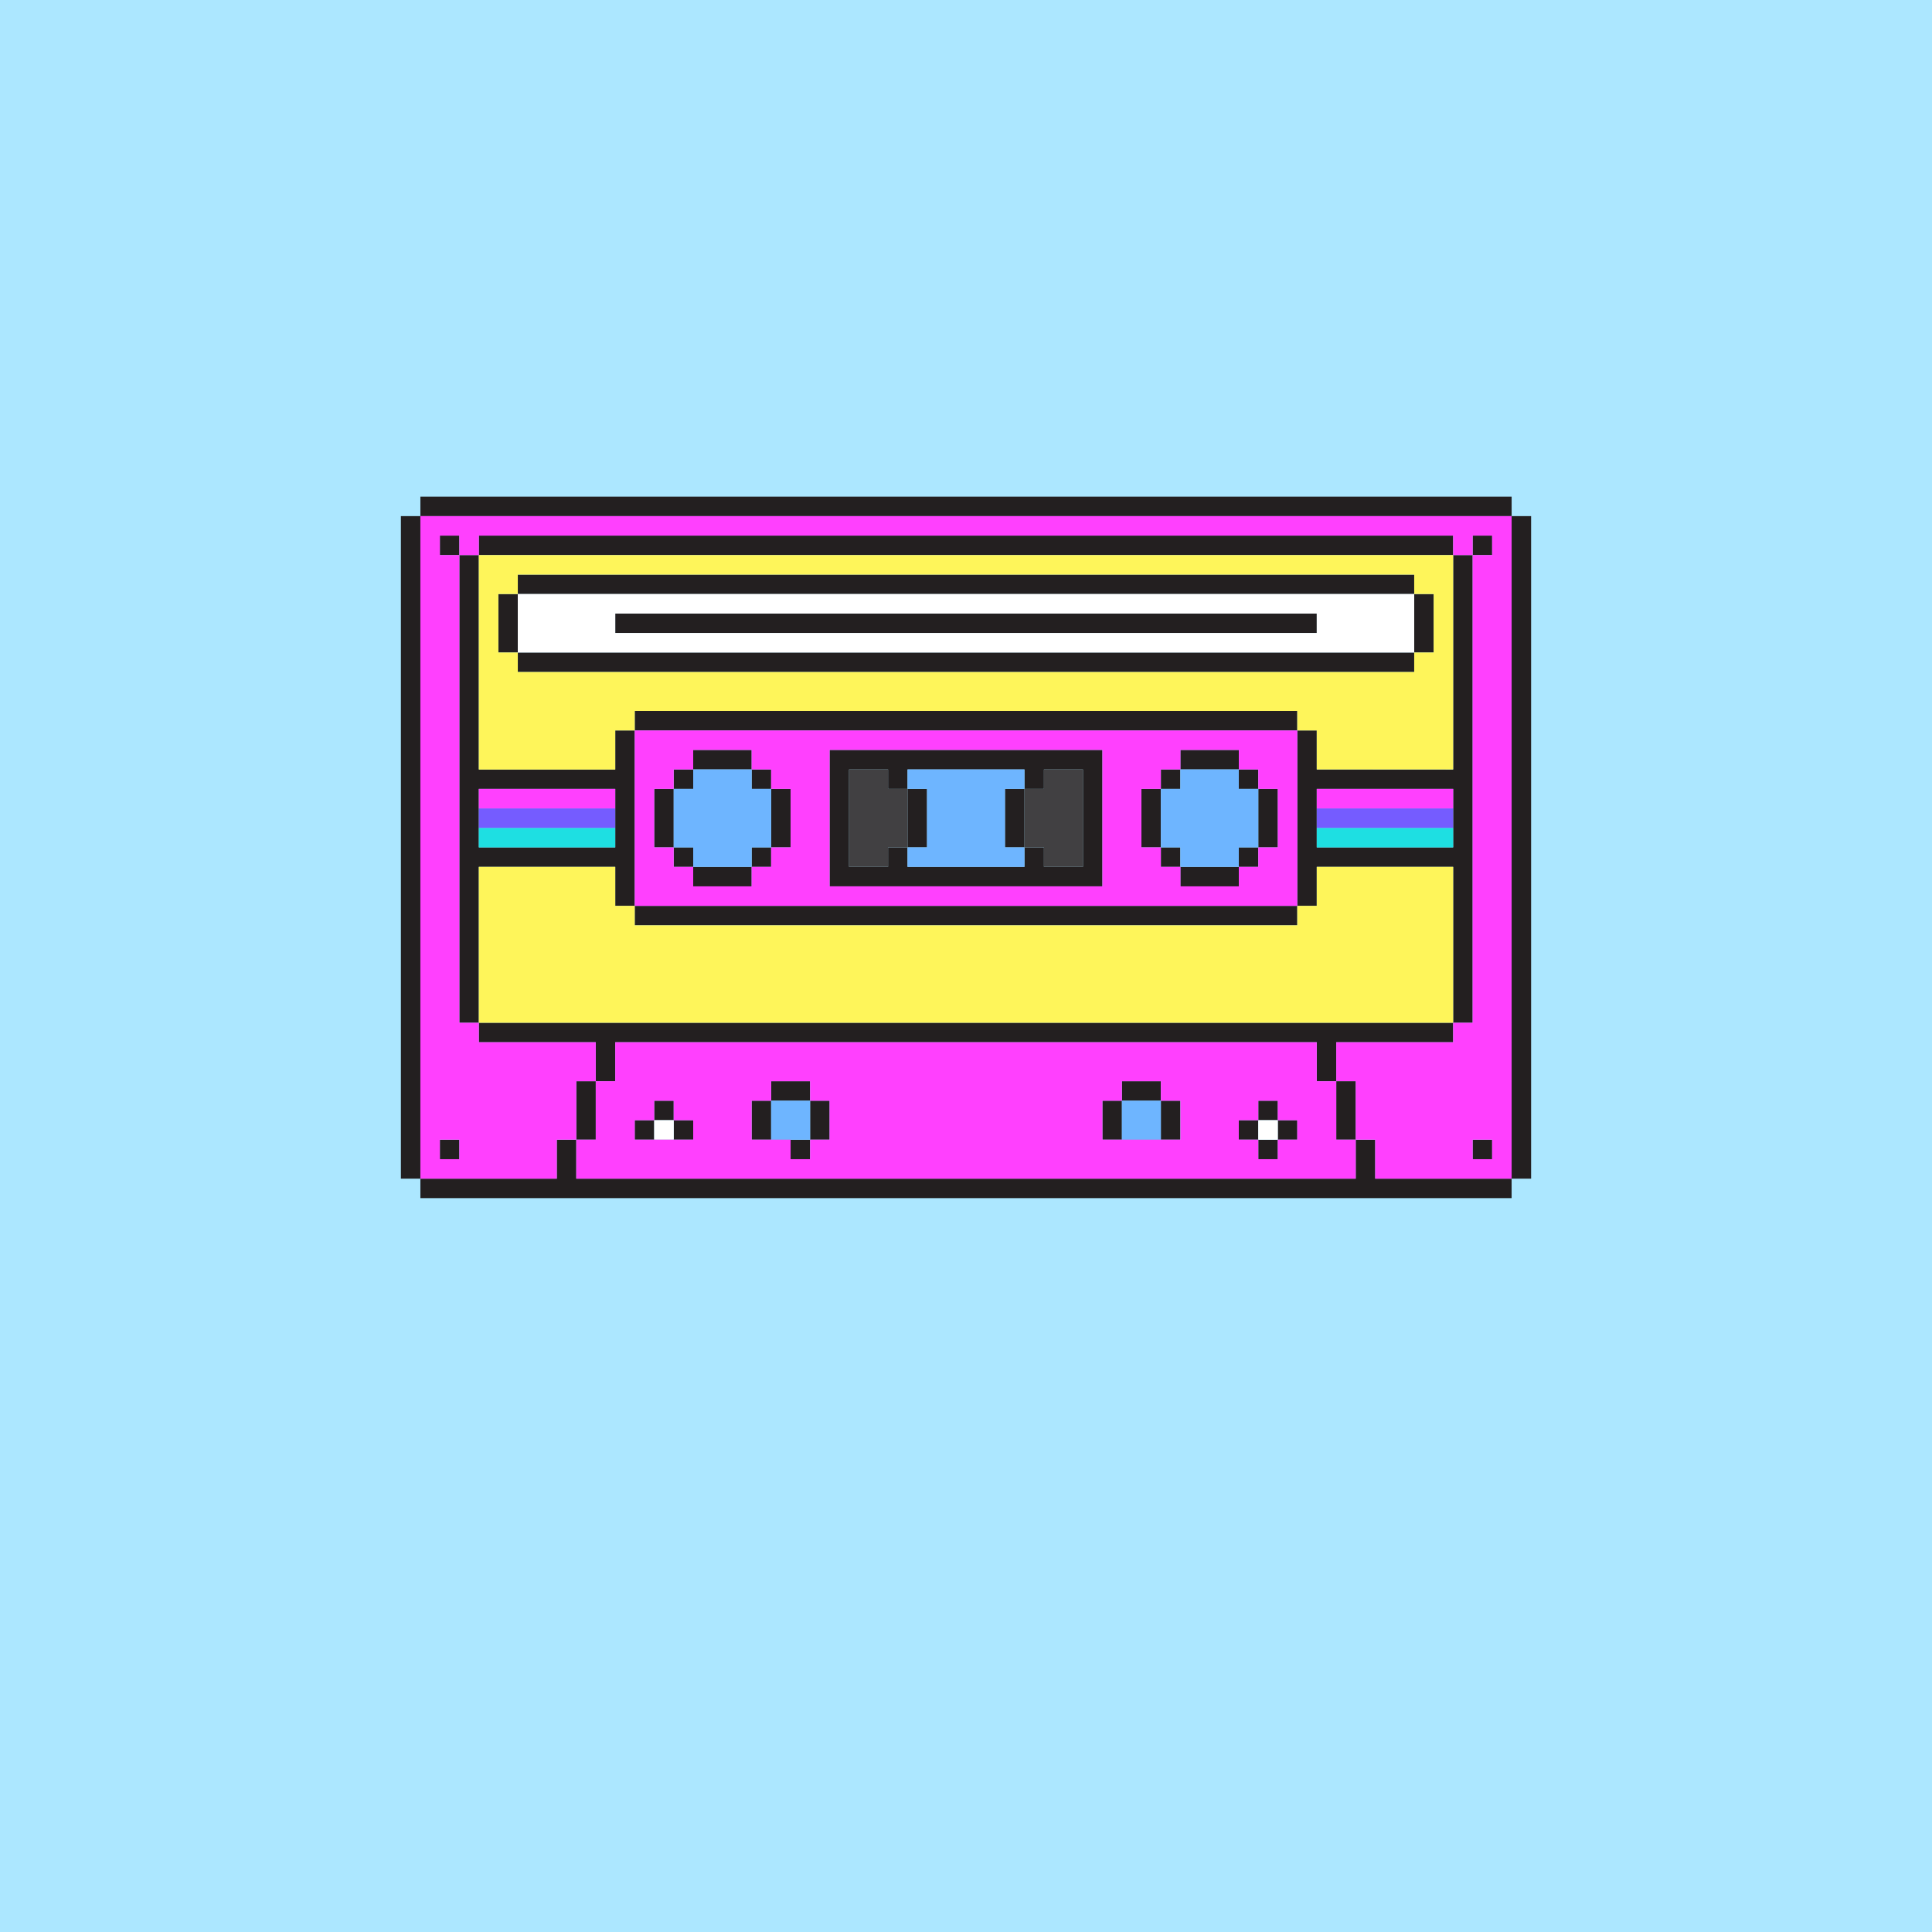 <?xml version="1.0" standalone="yes"?>
<svg xmlns="http://www.w3.org/2000/svg" viewBox="0 0 1000 1000" style="zoom: 1;">
    <defs>
        <style>.cls-1{fill:#ace7ff;}.cls-2,.cls-5{fill:#6eb5ff;}.cls-2{opacity:0.7;}.cls-3{fill:#231f20;}.cls-4{fill:#414042;}.cls-6{fill:#fff;}.cls-7{fill:#1edfe2;}.cls-8{fill:#755cff;}.cls-9{fill:#fef55a;}.cls-10{fill:#ff40fe;}</style>
    </defs>
    <title>cassette-tape-pixel</title>
    <g id="Background" visibility="visible">
        <rect id="color" class="cls-1" width="1000" height="1000" visibility="visible"></rect>
    </g>
    <g id="Cassette" visibility="visible">
        <polygon class="cls-2" points="217.82 257.19 217.82 267.1 207.92 267.1 207.92 603.73 277.23 672.73 277.23 687.12 257.43 667.12 247.52 667.12 247.52 677.12 237.62 667.12 207.92 667.12 208.42 717.12 488.53 1000 1000 1000 1000 484.92 772.28 257.19 217.82 257.19" visibility="hidden"></polygon>
        <rect class="cls-3" x="782.41" y="267.14" width="10.09" height="342.93" visibility="visible"></rect>
        <rect class="cls-3" x="762.24" y="589.9" width="10.09" height="10.09" visibility="visible"></rect>
        <rect class="cls-3" x="762.24" y="277.23" width="10.09" height="10.09" visibility="visible"></rect>
        <path class="cls-3" d="M681.55,398.26V378.09H671.47v90.78h10.08V448.7h70.6v80.68h10.09V287.31H752.15v111Zm70.6,40.34h-70.6V408.34h70.6Z" visibility="visible"></path>
        <rect class="cls-3" x="731.98" y="307.48" width="10.09" height="30.26" visibility="visible"></rect>
        <rect class="cls-3" x="268.02" y="337.74" width="463.96" height="10.1" visibility="visible"></rect>
        <rect class="cls-3" x="691.64" y="559.64" width="10.09" height="30.26" visibility="visible"></rect>
        <polygon class="cls-3" points="711.81 589.9 701.72 589.9 701.72 610.07 298.28 610.07 298.28 589.9 288.19 589.9 288.19 610.07 217.59 610.07 217.59 620.15 782.41 620.15 782.41 610.07 711.81 610.07 711.81 589.9" visibility="visible"></polygon>
        <rect class="cls-3" x="661.38" y="579.81" width="10.09" height="10.09" visibility="visible"></rect>
        <rect class="cls-3" x="651.29" y="589.9" width="10.1" height="10.09" visibility="visible"></rect>
        <rect class="cls-3" x="651.29" y="569.73" width="10.1" height="10.09" visibility="visible"></rect>
        <rect class="cls-3" x="328.53" y="468.87" width="342.94" height="10.09" visibility="visible"></rect>
        <rect class="cls-3" x="651.29" y="408.34" width="10.1" height="30.26" visibility="visible"></rect>
        <rect class="cls-3" x="641.2" y="579.81" width="10.09" height="10.09" visibility="visible"></rect>
        <rect class="cls-3" x="641.2" y="438.6" width="10.09" height="10.1" visibility="visible"></rect>
        <rect class="cls-3" x="641.2" y="398.26" width="10.09" height="10.09" visibility="visible"></rect>
        <rect class="cls-3" x="610.95" y="448.7" width="30.26" height="10.09" visibility="visible"></rect>
        <rect class="cls-3" x="610.95" y="388.17" width="30.26" height="10.09" visibility="visible"></rect>
        <rect class="cls-3" x="600.86" y="569.73" width="10.09" height="20.17" visibility="visible"></rect>
        <rect class="cls-3" x="600.86" y="438.6" width="10.09" height="10.1" visibility="visible"></rect>
        <rect class="cls-3" x="600.86" y="398.26" width="10.09" height="10.09" visibility="visible"></rect>
        <rect class="cls-3" x="580.69" y="559.64" width="20.17" height="10.09" visibility="visible"></rect>
        <rect class="cls-3" x="590.78" y="408.34" width="10.09" height="30.26" visibility="visible"></rect>
        <rect class="cls-3" x="580.69" y="589.9" width="20.17" height="10.09" visibility="visible"></rect>
        <rect class="cls-3" x="570.61" y="569.73" width="10.09" height="20.17" visibility="visible"></rect>
        <path class="cls-3" d="M429.39,458.78H570.61V388.17H429.39Zm10.09-60.52h20.18v10.08h10.08V398.26h60.52v10.08h10.08V398.26h20.18V448.7H540.34V438.6H530.26v10.1H469.74V438.6H459.66v10.1H439.48Z" visibility="visible"></path>
        <rect class="cls-3" x="520.17" y="408.34" width="10.09" height="30.26" visibility="visible"></rect>
        <rect class="cls-3" x="469.74" y="408.34" width="10.09" height="30.26" visibility="visible"></rect>
        <rect class="cls-3" x="419.31" y="569.73" width="10.09" height="20.17" visibility="visible"></rect>
        <rect class="cls-3" x="399.14" y="559.64" width="20.17" height="10.09" visibility="visible"></rect>
        <rect class="cls-3" x="399.14" y="589.9" width="20.17" height="10.09" visibility="visible"></rect>
        <rect class="cls-3" x="399.14" y="408.34" width="10.09" height="30.26" visibility="visible"></rect>
        <rect class="cls-3" x="389.05" y="569.73" width="10.09" height="20.17" visibility="visible"></rect>
        <rect class="cls-3" x="389.05" y="438.6" width="10.09" height="10.1" visibility="visible"></rect>
        <rect class="cls-3" x="389.05" y="398.26" width="10.09" height="10.09" visibility="visible"></rect>
        <rect class="cls-3" x="358.8" y="448.7" width="30.26" height="10.09" visibility="visible"></rect>
        <rect class="cls-3" x="358.8" y="388.17" width="30.26" height="10.09" visibility="visible"></rect>
        <rect class="cls-3" x="348.7" y="579.81" width="10.1" height="10.09" visibility="visible"></rect>
        <rect class="cls-3" x="348.7" y="438.6" width="10.1" height="10.1" visibility="visible"></rect>
        <rect class="cls-3" x="348.7" y="398.26" width="10.1" height="10.09" visibility="visible"></rect>
        <rect class="cls-3" x="338.62" y="589.9" width="10.09" height="10.09" visibility="visible"></rect>
        <rect class="cls-3" x="338.62" y="569.73" width="10.09" height="10.09" visibility="visible"></rect>
        <rect class="cls-3" x="338.62" y="408.34" width="10.09" height="30.26" visibility="visible"></rect>
        <rect class="cls-3" x="328.53" y="368" width="342.94" height="10.09" visibility="visible"></rect>
        <rect class="cls-3" x="328.53" y="579.81" width="10.09" height="10.09" visibility="visible"></rect>
        <rect class="cls-3" x="318.45" y="317.57" width="363.11" height="10.09" visibility="visible"></rect>
        <polygon class="cls-3" points="318.45 539.46 681.55 539.46 681.55 559.64 691.64 559.64 691.64 539.46 752.15 539.46 752.15 529.38 247.84 529.38 247.84 539.46 308.36 539.46 308.36 559.64 318.45 559.64 318.45 539.46" visibility="visible"></polygon>
        <rect class="cls-3" x="298.28" y="559.64" width="10.09" height="30.26" visibility="visible"></rect>
        <rect class="cls-3" x="268.02" y="297.4" width="463.96" height="10.09" visibility="visible"></rect>
        <rect class="cls-3" x="257.94" y="307.48" width="10.09" height="30.26" visibility="visible"></rect>
        <polygon class="cls-3" points="742.06 287.31 752.15 287.31 752.15 277.23 247.84 277.23 247.84 287.31 257.94 287.31 742.06 287.31" visibility="visible"></polygon>
        <path class="cls-3" d="M318.45,448.7v20.17h10.08V378.09H318.45v20.17H247.84V287.31H237.76V529.38h10.08V448.7Zm-70.61-40.36h70.61V438.6H247.84Z" visibility="visible"></path>
        <rect class="cls-3" x="227.67" y="589.9" width="10.09" height="10.09" visibility="visible"></rect>
        <rect class="cls-3" x="227.67" y="277.23" width="10.09" height="10.09" visibility="visible"></rect>
        <rect class="cls-3" x="217.59" y="257.06" width="564.83" height="10.09" visibility="visible"></rect>
        <rect class="cls-3" x="207.5" y="267.14" width="10.09" height="342.93" visibility="visible"></rect>
        <polygon class="cls-4" points="540.34 398.26 540.34 408.34 530.25 408.34 530.25 438.6 540.34 438.6 540.34 448.69 560.52 448.69 560.52 398.26 540.34 398.26" visibility="visible"></polygon>
        <polygon class="cls-4" points="459.66 398.26 439.48 398.26 439.48 448.69 459.66 448.69 459.66 438.6 469.75 438.6 469.75 408.34 459.66 408.34 459.66 398.26" visibility="visible"></polygon>
        <polygon class="cls-5" points="469.75 398.26 469.75 408.34 479.83 408.34 479.83 438.6 469.75 438.6 469.75 448.69 530.25 448.69 530.25 438.6 520.17 438.6 520.17 408.34 530.25 408.34 530.25 398.26 469.75 398.26" visibility="visible"></polygon>
        <polygon class="cls-5" points="651.29 408.34 641.2 408.34 641.2 398.26 610.95 398.26 610.95 408.34 600.86 408.34 600.86 438.6 610.95 438.6 610.95 448.69 641.2 448.69 641.2 438.6 651.29 438.6 651.29 408.34" visibility="visible"></polygon>
        <rect class="cls-5" x="580.69" y="569.73" width="20.17" height="20.17" visibility="visible"></rect>
        <rect class="cls-5" x="399.14" y="569.73" width="20.17" height="20.17" visibility="visible"></rect>
        <polygon class="cls-5" points="399.14 408.34 389.05 408.34 389.05 398.26 358.8 398.26 358.8 408.34 348.7 408.34 348.7 438.6 358.8 438.6 358.8 448.69 389.05 448.69 389.05 438.6 399.14 438.6 399.14 408.34" visibility="visible"></polygon>
        <path class="cls-6" d="M732,337.74V307.48H268v30.26ZM318.45,327.65V317.57h363.1v10.08Z" visibility="visible"></path>
        <rect class="cls-6" x="651.29" y="579.81" width="10.1" height="10.09" visibility="visible"></rect>
        <rect class="cls-6" x="338.62" y="579.81" width="10.09" height="10.09" visibility="visible"></rect>
        <rect class="cls-7" x="681.55" y="428.51" width="70.6" height="10.09" visibility="visible"></rect>
        <rect class="cls-7" x="247.84" y="428.51" width="70.61" height="10.09" visibility="visible"></rect>
        <rect class="cls-8" x="681.55" y="418.43" width="70.6" height="10.09" visibility="visible"></rect>
        <rect class="cls-8" x="247.84" y="418.43" width="70.61" height="10.09" visibility="visible"></rect>
        <path class="cls-9" d="M247.84,287.31v111h70.61V378.09h10.08V368H671.47v10.09h10.08v20.17h70.6V287.31Zm494.22,50.43H732v10.09H268V337.74H257.94V307.48H268V297.4H732v10.08h10.08Z" visibility="visible"></path>
        <polygon class="cls-9" points="681.55 448.69 681.55 468.87 671.47 468.87 671.47 478.95 328.53 478.95 328.53 468.87 318.45 468.87 318.45 448.69 247.84 448.69 247.84 529.38 752.15 529.38 752.15 448.69 681.55 448.69" visibility="visible"></polygon>
        <rect class="cls-10" x="681.55" y="408.34" width="70.6" height="10.09" visibility="visible"></rect>
        <path class="cls-10" d="M328.53,378.09v90.78H671.47V378.09Zm30.27,80.69V448.7H348.7V438.6H338.62V408.34H348.7V398.26h10.1V388.17h30.25v10.09h10.09v10.08h10.08V438.6H399.14v10.1H389.05v10.08Zm70.59,0V388.17H570.61v70.61Zm232-20.18H651.29v10.1H641.2v10.08H611V448.7H600.86V438.6H590.78V408.34h10.08V398.26H611V388.17H641.2v10.09h10.09v10.08h10.09Z" visibility="visible"></path>
        <path d="M701.72,610.07 V589.9 H691.64 V559.64 H681.55 V539.46 H318.45 v20.18 H308.36 V589.9 H298.28 v20.17 M651.29,600 V589.9 H641.2 V579.81 h10.09 V569.73 h10.09 v10.08 h10.09 V589.9 H661.38 V600 m-312.67,0 V589.9 H328.53 V579.81 h10.09 V569.73 H348.7 v10.08 h10.1 V589.9 H348.7 V600 m60.52,0 V589.9 H389.05 V569.73 h10.09 V559.64 h20.17 v10.09 h10.08 V589.9 H419.31 V600 m181.55,0 V589.9 H570.61 V569.73 h10.08 V559.64 h20.17 v10.09 H611 V589.9 H600.86 V600 " visibility="visible" class="cls-10"></path>
        <rect class="cls-10" x="247.84" y="408.34" width="70.61" height="10.09" visibility="visible"></rect>
        <path class="cls-10" d="M298.28,559.64h10.08V539.46H247.84V529.38H237.76V287.31H227.67V277.23h10.09v10.08h10.08V277.23H752.15v10.08h10.09V277.23h10.09v10.08H762.24V529.38H752.15v10.08H691.64v20.18h10.08V589.9h10.09v20.17h70.6V267.14H217.59V610.07h70.6V589.9h10.09ZM772.33,600H762.24V589.9h10.09Zm-544.66,0V589.9h10.09V600Z" visibility="visible"></path>
    </g>
    <g id="Text" visibility="hidden">
        <polygon class="cls-3" points="782.59 667.27 782.59 726.75 653.69 726.75 653.69 736.67 792.5 736.67 792.5 667.27 782.59 667.27" visibility="hidden"></polygon>
        <polygon class="cls-3" points="584.28 667.27 584.28 697.01 594.2 697.01 594.2 706.92 584.28 706.92 584.28 716.84 604.11 716.84 604.11 687.1 594.2 687.1 594.2 677.18 604.11 677.18 604.11 667.27 584.28 667.27" visibility="hidden"></polygon>
        <rect class="cls-3" x="564.45" y="667.27" width="9.91" height="49.57" visibility="hidden"></rect>
        <polygon class="cls-3" points="524.79 667.27 514.87 667.27 514.87 716.84 534.7 716.84 534.7 706.92 524.79 706.92 524.79 667.27" visibility="hidden"></polygon>
        <path class="cls-3" d="M475.21,667.27v49.57H505V667.27ZM495,706.92h-9.91V677.18H495Z" visibility="hidden"></path>
        <path class="cls-3" d="M435.55,667.27v49.57H465.3V667.27Zm19.84,39.65h-9.93V677.18h9.93Z" visibility="hidden"></path>
        <polygon class="cls-3" points="415.72 687.1 405.81 687.1 405.81 667.27 395.89 667.27 395.89 716.84 405.81 716.84 405.81 697.01 415.72 697.01 415.72 716.84 425.63 716.84 425.63 667.27 415.72 667.27 415.72 687.1" visibility="hidden"></polygon>
        <polygon class="cls-3" points="366.15 667.27 366.15 716.84 385.98 716.84 385.98 706.92 376.06 706.92 376.06 677.18 385.98 677.18 385.98 667.27 366.15 667.27" visibility="hidden"></polygon>
        <polygon class="cls-3" points="336.39 667.27 336.39 697.01 346.31 697.01 346.31 706.92 336.39 706.92 336.39 716.84 346.31 716.84 356.23 716.84 356.23 687.1 346.31 687.1 346.31 677.18 356.23 677.18 356.23 667.27 336.39 667.27" visibility="hidden"></polygon>
        <rect class="cls-3" x="296.74" y="677.18" width="9.91" height="29.74" visibility="hidden"></rect>
        <polygon class="cls-3" points="286.82 677.18 296.74 677.18 296.74 667.27 276.91 667.27 276.91 716.84 296.74 716.84 296.74 706.92 286.82 706.92 286.82 677.18" visibility="hidden"></polygon>
        <polygon class="cls-3" points="257.08 667.27 247.16 667.27 247.16 716.84 257.08 716.84 267 716.84 267 706.92 257.08 706.92 257.08 667.27" visibility="hidden"></polygon>
        <path class="cls-3" d="M207.5,667.27v49.57h29.74V667.27Zm19.83,39.65h-9.92V677.18h9.92Z" visibility="hidden"></path>
        <rect class="cls-9" x="633.85" y="657.35" width="148.73" height="69.4" visibility="hidden"></rect>
        <polygon class="cls-10" points="762.76 706.92 762.76 667.27 752.84 667.27 752.84 716.84 772.67 716.84 772.67 706.92 762.76 706.92" visibility="hidden"></polygon>
        <path class="cls-10" d="M713.18,667.27v49.57h29.74V667.27ZM733,706.92h-9.91V677.18H733Z" visibility="hidden"></path>
        <path class="cls-10" d="M673.52,667.27v49.57h29.74V667.27Zm19.83,39.65h-9.92V677.18h9.92Z" visibility="hidden"></path>
        <polygon class="cls-10" points="643.77 667.27 643.77 716.84 663.61 716.84 663.61 706.92 653.69 706.92 653.69 677.18 663.61 677.18 663.61 667.27 643.77 667.27" visibility="hidden"></polygon>
    </g>
</svg>